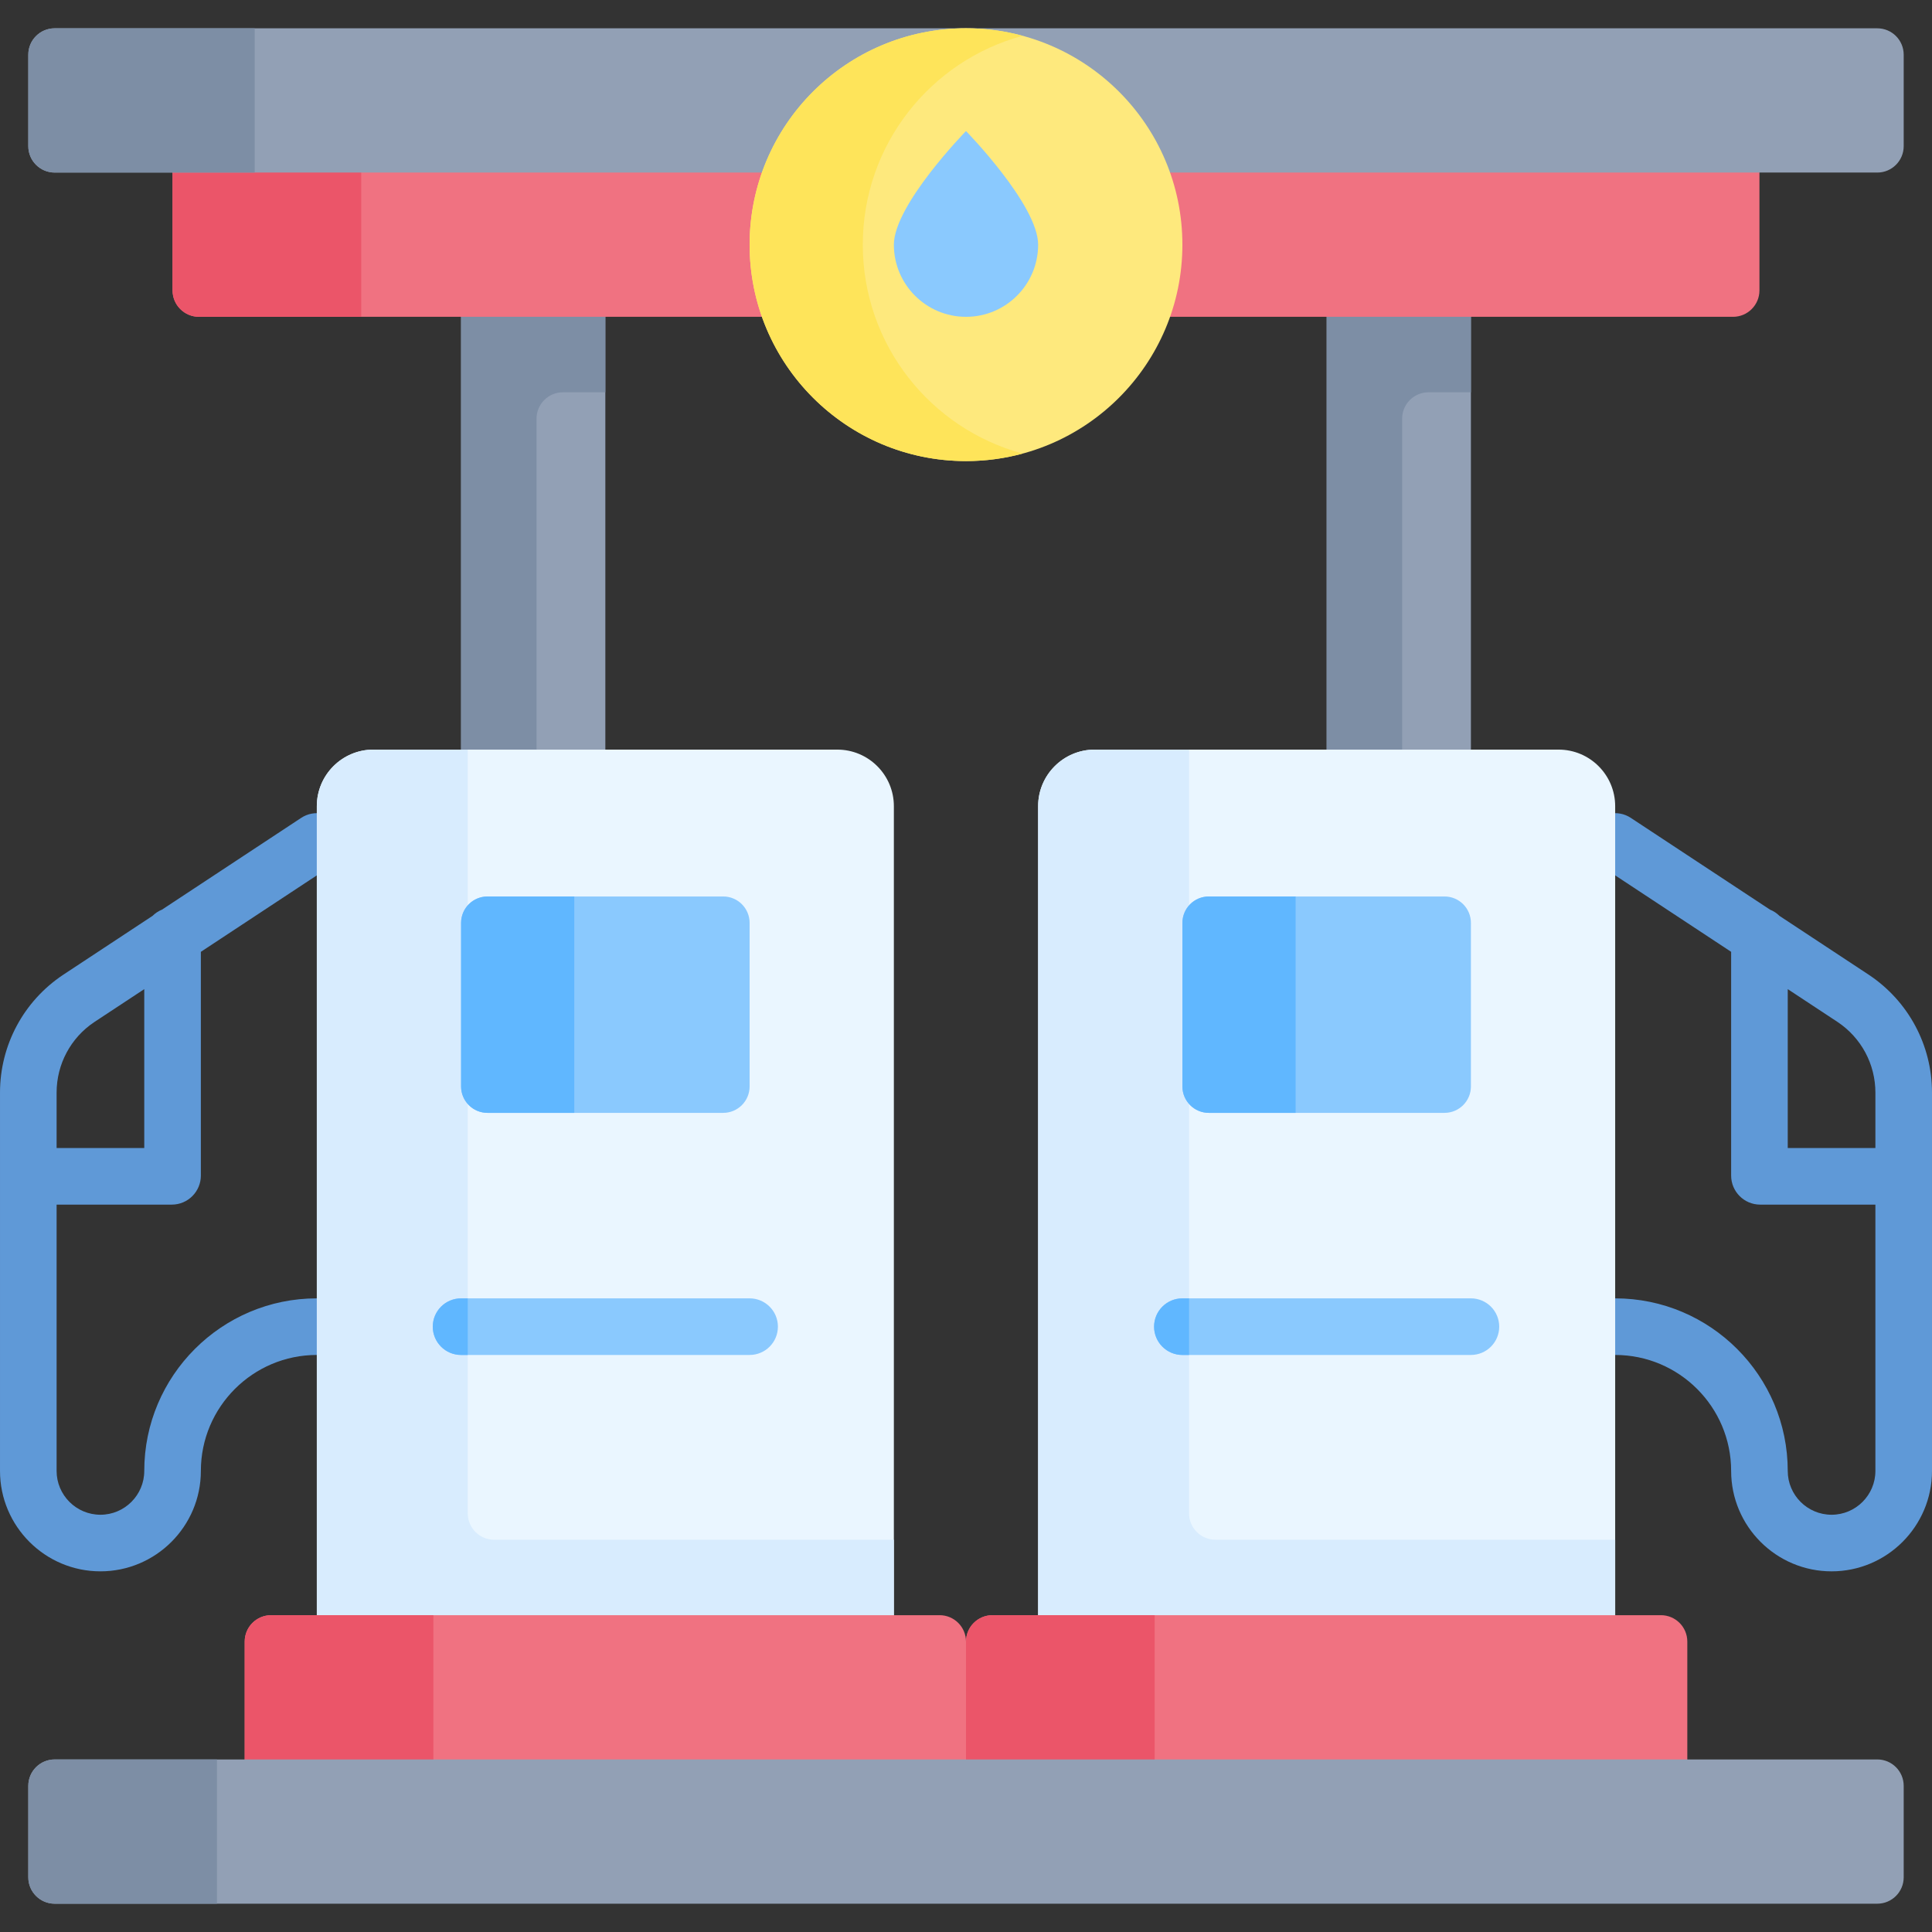 <svg id="Capa_1" enable-background="new 0 0 511.991 511.991" height="512" viewBox="0 0 511.991 511.991" width="512" xmlns="http://www.w3.org/2000/svg"><rect x="0" y="0" width="511.991" height="511.991" fill="#333333" stroke="none"/><g><path d="m122.191 73.96h38.23v134.69h-38.23z" fill="#92a0b5"/><path d="m160.416 73.956v30h-11.23c-3.866 0-7 3.134-7 7v97.69h-20v-134.69z" fill="#7d8ea5"/><path d="m351.571 73.96h38.23v134.69h-38.23z" fill="#92a0b5"/><path d="m389.806 73.956v30h-11.23c-3.866 0-7 3.134-7 7v97.69h-20v-134.69z" fill="#7d8ea5"/><path d="m466.262 35.73h-420.531v41.23c0 3.866 3.134 7 7 7h406.531c3.866 0 7-3.134 7-7z" fill="#f07281"/><path d="m95.726 35.726v48.23h-43c-3.866 0-7-3.134-7-7v-41.23z" fill="#eb5569"/><path d="m495.261 258.332-23.691-15.618c-.711-.712-1.567-1.277-2.516-1.659l-36.894-24.322c-3.457-2.278-8.109-1.323-10.39 2.134-2.28 3.458-1.324 8.11 2.134 10.39l34.858 22.98v59.299c0 4.242 3.451 7.694 7.694 7.694h30.535v70.571c0 6.404-5.21 11.614-11.614 11.614s-11.615-5.21-11.615-11.614c0-25.216-20.515-45.73-45.73-45.73-4.143 0-7.5 3.357-7.5 7.5s3.357 7.5 7.5 7.5c16.945 0 30.73 13.785 30.73 30.73 0 14.675 11.94 26.614 26.615 26.614s26.614-11.939 26.614-26.614v-100.246c0-12.567-6.242-24.231-16.73-31.223zm-21.499 45.898v-42.105l13.211 8.709c6.273 4.183 10.019 11.181 10.019 18.721v14.675z" fill="#5f99d7"/><path d="m83.961 344.071c-25.216 0-45.73 20.515-45.73 45.73 0 6.404-5.211 11.614-11.615 11.614s-11.616-5.209-11.616-11.614v-70.571h30.536c4.243 0 7.694-3.452 7.694-7.694v-59.299l34.858-22.98c3.458-2.279 4.414-6.932 2.134-10.39-2.279-3.457-6.931-4.412-10.39-2.134l-36.894 24.322c-.95.382-1.806.947-2.517 1.659l-23.723 15.639c-10.455 6.972-16.698 18.636-16.698 31.202v100.246c0 14.675 11.939 26.614 26.615 26.614s26.615-11.939 26.615-26.614c0-16.945 13.785-30.73 30.73-30.73 4.143 0 7.5-3.357 7.5-7.5s-3.356-7.5-7.499-7.5zm-58.974-73.215 13.243-8.73v42.104h-23.23v-14.675c0-7.54 3.745-14.538 9.987-18.699z" fill="#5f99d7"/><path d="m497.492 45.73h-482.992c-3.866 0-7-3.134-7-7v-24.23c0-3.866 3.134-7 7-7h482.991c3.866 0 7 3.134 7 7v24.23c.001 3.866-3.133 7-6.999 7z" fill="#92a0b5"/><path d="m67.496 7.496v38.23h-53c-3.866 0-7-3.134-7-7v-24.23c0-3.866 3.134-7 7-7z" fill="#7d8ea5"/><path d="m236.881 438.031h-152.92v-224.381c0-8.284 6.716-15 15-15h122.92c8.284 0 15 6.716 15 15z" fill="#eaf6ff"/><path d="m236.876 408.036v30h-152.92v-224.39c0-8.28 6.72-15 15-15h25v202.39c0 3.87 3.13 7 7 7z" fill="#d8ecfe"/><path d="m428.031 438.031h-152.92v-224.381c0-8.284 6.716-15 15-15h122.92c8.284 0 15 6.716 15 15z" fill="#eaf6ff"/><path d="m428.036 408.036v30h-152.93v-224.39c0-8.28 6.72-15 15-15h25v202.39c0 3.87 3.13 7 7 7z" fill="#d8ecfe"/><path d="m191.651 237.571h-62.46c-3.866 0-7 3.134-7 7v43.345c0 3.866 3.134 7 7 7h62.46c3.866 0 7-3.134 7-7v-43.345c0-3.866-3.134-7-7-7z" fill="#8ac9fe"/><path d="m152.186 237.576v57.34h-23c-3.866 0-7-3.134-7-7v-43.34c0-3.866 3.134-7 7-7z" fill="#60b7ff"/><g><g><path d="m198.65 359.071h-76.46c-4.143 0-7.5-3.357-7.5-7.5s3.357-7.5 7.5-7.5h76.46c4.143 0 7.5 3.357 7.5 7.5s-3.357 7.5-7.5 7.5z" fill="#8ac9fe"/></g></g><g><path d="m123.956 344.076v15h-1.77c-4.14 0-7.5-3.36-7.5-7.5 0-4.15 3.36-7.5 7.5-7.5z" fill="#60b7ff"/></g><path d="m382.801 237.571h-62.46c-3.866 0-7 3.134-7 7v43.345c0 3.866 3.134 7 7 7h62.46c3.866 0 7-3.134 7-7v-43.345c0-3.866-3.134-7-7-7z" fill="#8ac9fe"/><path d="m343.346 237.576v57.34h-23c-3.866 0-7-3.134-7-7v-43.34c0-3.866 3.134-7 7-7z" fill="#60b7ff"/><g><g><path d="m389.802 359.071h-76.461c-4.143 0-7.5-3.357-7.5-7.5s3.357-7.5 7.5-7.5h76.461c4.143 0 7.5 3.357 7.5 7.5s-3.358 7.5-7.5 7.5z" fill="#8ac9fe"/></g></g><g><path d="m315.106 344.076v15h-1.77c-4.14 0-7.5-3.36-7.5-7.5 0-4.15 3.36-7.5 7.5-7.5z" fill="#60b7ff"/></g><circle cx="255.996" cy="64.845" fill="#fee97d" r="57.345"/><path d="m270.996 120.196c-4.78 1.3-9.81 1.99-15 1.99-31.67 0-57.35-25.67-57.35-57.34s25.68-57.35 57.35-57.35c5.19 0 10.22.69 15 1.99-24.4 6.59-42.35 28.88-42.35 55.36s17.95 48.76 42.35 55.35z" fill="#fee45a"/><path d="m275.111 64.845c0 10.557-8.558 19.115-19.115 19.115s-19.115-8.558-19.115-19.115 19.115-30.115 19.115-30.115 19.115 19.558 19.115 30.115z" fill="#8ac9fe"/><path d="m255.996 476.261h-191.15v-41.23c0-3.866 3.134-7 7-7h177.15c3.866 0 7 3.134 7 7z" fill="#f07281"/><path d="m114.846 428.036v48.23h-50v-41.23c0-3.866 3.134-7 7-7z" fill="#eb5569"/><path d="m447.147 476.261h-191.151v-41.23c0-3.866 3.134-7 7-7h177.151c3.866 0 7 3.134 7 7z" fill="#f07281"/><path d="m305.996 428.036v48.226h-50v-41.226c0-3.866 3.134-7 7-7z" fill="#eb5569"/><path d="m497.492 504.491h-482.992c-3.866 0-7-3.134-7-7v-24.23c0-3.866 3.134-7 7-7h482.991c3.866 0 7 3.134 7 7v24.23c.001 3.866-3.133 7-6.999 7z" fill="#92a0b5"/><path d="m57.496 466.266v38.23h-43c-3.866 0-7-3.134-7-7v-24.23c0-3.866 3.134-7 7-7z" fill="#7d8ea5"/></g></svg>